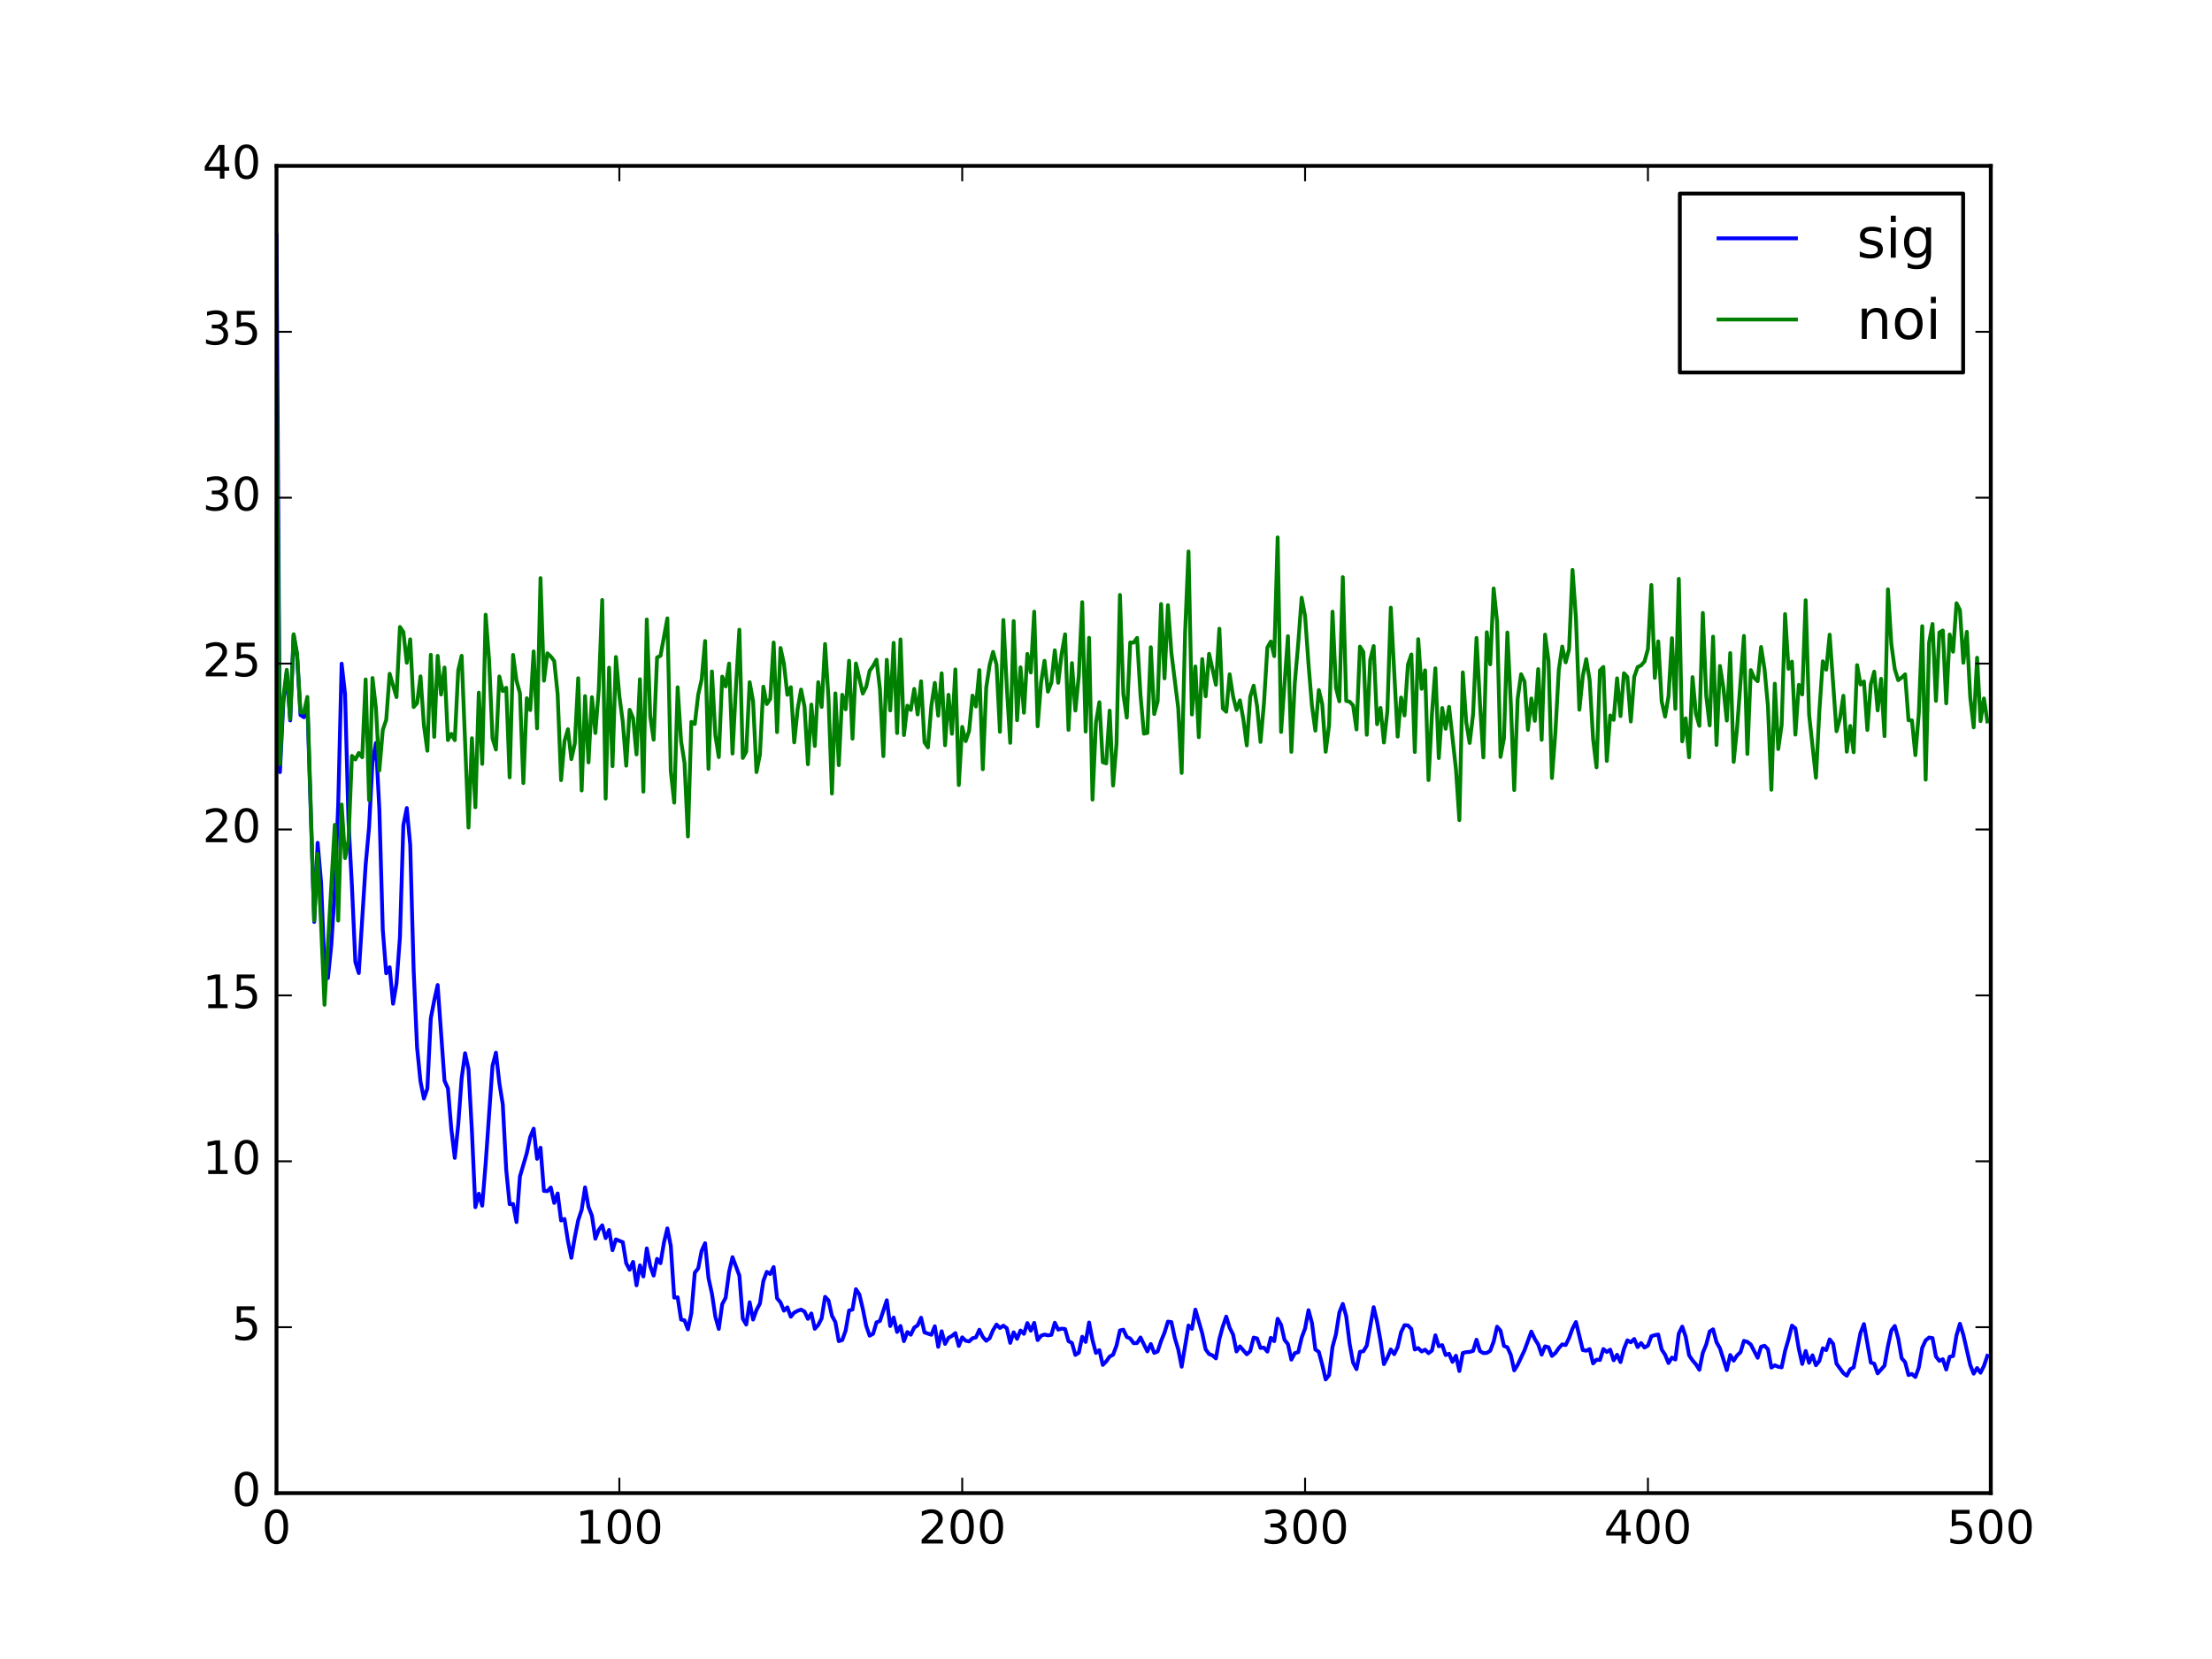 <?xml version="1.0" encoding="utf-8" standalone="no"?>
<!DOCTYPE svg PUBLIC "-//W3C//DTD SVG 1.1//EN"
  "http://www.w3.org/Graphics/SVG/1.1/DTD/svg11.dtd">
<!-- Created with matplotlib (http://matplotlib.org/) -->
<svg height="432pt" version="1.1" viewBox="0 0 576 432" width="576pt" xmlns="http://www.w3.org/2000/svg" xmlns:xlink="http://www.w3.org/1999/xlink">
 <defs>
  <style type="text/css">
*{stroke-linecap:butt;stroke-linejoin:round;stroke-miterlimit:100000;}
  </style>
 </defs>
 <g id="figure_1">
  <g id="patch_1">
   <path d="M 0 432 
L 576 432 
L 576 0 
L 0 0 
z
" style="fill:#ffffff;"/>
  </g>
  <g id="axes_1">
   <g id="patch_2">
    <path d="M 72 388.8 
L 518.4 388.8 
L 518.4 43.2 
L 72 43.2 
z
" style="fill:#ffffff;"/>
   </g>
   <g id="line2d_1">
    <path clip-path="url(#p57334c7ab0)" d="M 72 61.295 
L 72.893 201.063 
L 73.786 182.782 
L 74.678 175.025 
L 75.571 187.601 
L 76.464 165.466 
L 77.357 170.725 
L 78.25 186.202 
L 79.142 186.773 
L 80.035 183.056 
L 81.821 240.073 
L 82.714 219.471 
L 83.606 229.757 
L 84.499 251.705 
L 85.392 254.681 
L 86.285 245.948 
L 87.178 231.749 
L 88.07 209.44 
L 88.963 172.813 
L 89.856 180.78 
L 90.749 213.851 
L 91.642 230.714 
L 92.534 250.484 
L 93.427 253.389 
L 95.213 225.252 
L 96.106 215.402 
L 96.998 198.337 
L 97.891 193.463 
L 98.784 210.797 
L 99.677 242.112 
L 100.57 253.449 
L 101.462 251.869 
L 102.355 261.376 
L 103.248 256.108 
L 104.141 244.07 
L 105.034 214.873 
L 105.926 210.422 
L 106.819 220.025 
L 107.712 252.655 
L 108.605 272.776 
L 109.498 281.652 
L 110.39 286.066 
L 111.283 283.461 
L 112.176 265.191 
L 113.069 260.534 
L 113.962 256.5 
L 115.747 281.419 
L 116.64 283.418 
L 117.533 294.092 
L 118.426 301.515 
L 119.318 292.935 
L 120.211 280.817 
L 121.104 274.272 
L 121.997 278.4 
L 122.89 294.667 
L 123.782 314.343 
L 124.675 310.848 
L 125.568 313.958 
L 126.461 303.013 
L 128.246 277.566 
L 129.139 274.122 
L 130.032 282.041 
L 130.925 287.591 
L 131.818 304.62 
L 132.71 313.567 
L 133.603 313.516 
L 134.496 318.22 
L 135.389 306.358 
L 137.174 300.285 
L 138.067 296.082 
L 138.96 293.903 
L 139.853 301.756 
L 140.746 298.866 
L 141.638 310.111 
L 142.531 310.173 
L 143.424 309.223 
L 144.317 313.241 
L 145.21 310.777 
L 146.102 317.817 
L 146.995 317.411 
L 147.888 323.119 
L 148.781 327.53 
L 149.674 322.179 
L 150.566 317.737 
L 151.459 315.054 
L 152.352 309.186 
L 153.245 314.291 
L 154.138 316.575 
L 155.03 322.553 
L 155.923 320.256 
L 156.816 319.072 
L 157.709 322.398 
L 158.602 320.296 
L 159.494 325.548 
L 160.387 322.735 
L 162.173 323.463 
L 163.066 328.949 
L 163.958 330.656 
L 164.851 328.587 
L 165.744 334.698 
L 166.637 329.491 
L 167.53 332.386 
L 168.422 325.08 
L 169.315 329.694 
L 170.208 332.164 
L 171.101 327.801 
L 171.994 328.931 
L 172.886 323.596 
L 173.779 319.867 
L 174.672 324.427 
L 175.565 337.896 
L 176.458 337.818 
L 177.35 343.613 
L 178.243 343.823 
L 179.136 346.168 
L 180.029 341.949 
L 180.922 331.407 
L 181.814 330.279 
L 182.707 325.683 
L 183.6 323.726 
L 184.493 332.829 
L 185.386 336.859 
L 186.278 342.894 
L 187.171 346.052 
L 188.064 339.622 
L 188.957 337.924 
L 189.85 331.204 
L 190.742 327.368 
L 192.528 332.16 
L 193.421 343.379 
L 194.314 344.914 
L 195.206 339.106 
L 196.099 343.612 
L 196.992 341.129 
L 197.885 339.425 
L 198.778 333.564 
L 199.67 331.191 
L 200.563 331.758 
L 201.456 329.939 
L 202.349 338.078 
L 203.242 339.145 
L 204.134 341.3 
L 205.027 340.431 
L 205.92 342.874 
L 206.813 341.798 
L 207.706 341.331 
L 208.598 341.026 
L 209.491 341.532 
L 210.384 343.425 
L 211.277 342.02 
L 212.17 346.012 
L 213.062 345.038 
L 213.955 343.287 
L 214.848 337.687 
L 215.741 338.632 
L 216.634 342.61 
L 217.526 344.263 
L 218.419 349.236 
L 219.312 348.944 
L 220.205 346.483 
L 221.098 341.258 
L 221.99 340.985 
L 222.883 335.707 
L 223.776 337.069 
L 224.669 340.817 
L 225.562 345.26 
L 226.454 347.813 
L 227.347 347.327 
L 228.24 344.334 
L 229.133 343.985 
L 230.918 338.577 
L 231.811 345.294 
L 232.704 343.089 
L 233.597 346.843 
L 234.49 345.281 
L 235.382 349.233 
L 236.275 346.857 
L 237.168 347.557 
L 238.061 345.7 
L 238.954 345.118 
L 239.846 343.129 
L 240.739 346.955 
L 242.525 347.572 
L 243.418 345.357 
L 244.31 350.703 
L 245.203 346.658 
L 246.096 349.953 
L 246.989 348.367 
L 247.882 347.881 
L 248.774 347.141 
L 249.667 350.482 
L 250.56 348.239 
L 251.453 349.116 
L 252.346 349.306 
L 253.238 348.479 
L 254.131 348.256 
L 255.024 346.255 
L 255.917 348.119 
L 256.81 349.14 
L 257.702 348.459 
L 258.595 346.371 
L 259.488 344.917 
L 260.381 345.802 
L 261.274 345.201 
L 262.166 345.87 
L 263.059 349.682 
L 263.952 346.93 
L 264.845 348.623 
L 265.738 346.465 
L 266.63 347.317 
L 267.523 344.53 
L 268.416 346.513 
L 269.309 344.47 
L 270.202 348.954 
L 271.094 347.821 
L 271.987 347.51 
L 272.88 347.73 
L 273.773 347.591 
L 274.666 344.44 
L 275.558 346.238 
L 276.451 345.971 
L 277.344 346.076 
L 278.237 349.237 
L 279.13 349.699 
L 280.022 352.816 
L 280.915 352.242 
L 281.808 348.082 
L 282.701 349.438 
L 283.594 344.377 
L 284.486 348.978 
L 285.379 352.301 
L 286.272 351.574 
L 287.165 355.429 
L 288.058 354.515 
L 288.95 353.243 
L 289.843 352.768 
L 290.736 350.396 
L 291.629 346.447 
L 292.522 346.245 
L 293.414 348.149 
L 294.307 348.54 
L 295.2 349.769 
L 296.093 349.723 
L 296.986 348.274 
L 298.771 351.908 
L 299.664 349.974 
L 300.557 352.297 
L 301.45 351.907 
L 302.342 349.2 
L 303.235 347.027 
L 304.128 344.145 
L 305.021 344.256 
L 305.914 348.398 
L 306.806 351.364 
L 307.699 355.888 
L 309.485 345.149 
L 310.378 346.035 
L 311.27 341.029 
L 313.056 347.205 
L 313.949 351.374 
L 314.842 352.582 
L 315.734 352.942 
L 316.627 353.723 
L 317.52 348.663 
L 318.413 345.413 
L 319.306 342.848 
L 320.198 345.726 
L 321.091 347.52 
L 321.984 351.922 
L 322.877 350.595 
L 324.662 352.654 
L 325.555 351.84 
L 326.448 348.304 
L 327.341 348.536 
L 328.234 351.01 
L 329.126 350.913 
L 330.019 351.962 
L 330.912 348.361 
L 331.805 349.235 
L 332.698 343.4 
L 333.59 344.97 
L 334.483 348.886 
L 335.376 350 
L 336.269 354.05 
L 337.162 352.357 
L 338.054 352.106 
L 338.947 348.33 
L 339.84 345.93 
L 340.733 341.169 
L 341.626 344.476 
L 342.518 351.411 
L 343.411 352.014 
L 344.304 355.362 
L 345.197 359.208 
L 346.09 358.09 
L 346.982 350.742 
L 347.875 347.436 
L 348.768 341.76 
L 349.661 339.532 
L 350.554 342.751 
L 351.446 349.945 
L 352.339 354.817 
L 353.232 356.53 
L 354.125 352.016 
L 355.018 351.866 
L 355.91 350.389 
L 357.696 340.385 
L 358.589 344.165 
L 359.482 349.084 
L 360.374 355.22 
L 361.267 353.536 
L 362.16 351.394 
L 363.053 352.622 
L 363.946 350.781 
L 364.838 346.898 
L 365.731 345.074 
L 366.624 345.136 
L 367.517 346.07 
L 368.41 351.414 
L 369.302 351.04 
L 370.195 351.924 
L 371.088 351.453 
L 371.981 352.364 
L 372.874 351.688 
L 373.766 347.711 
L 374.659 350.561 
L 375.552 350.269 
L 376.445 352.855 
L 377.338 352.509 
L 378.23 354.624 
L 379.123 353.031 
L 380.016 357.007 
L 380.909 352.313 
L 381.802 352.094 
L 382.694 352.041 
L 383.587 351.767 
L 384.48 348.856 
L 385.373 351.808 
L 386.266 352.351 
L 387.158 352.302 
L 388.051 351.743 
L 388.944 349.354 
L 389.837 345.477 
L 390.73 346.503 
L 391.622 350.482 
L 392.515 350.827 
L 393.408 352.814 
L 394.301 356.843 
L 395.194 355.412 
L 396.979 351.611 
L 398.765 346.738 
L 399.658 348.66 
L 400.55 350.093 
L 401.443 352.753 
L 402.336 350.581 
L 403.229 350.826 
L 404.122 353.082 
L 405.014 352.329 
L 405.907 351.035 
L 406.8 350.069 
L 407.693 350.245 
L 408.586 348.399 
L 409.478 345.953 
L 410.371 344.259 
L 412.157 351.56 
L 413.05 351.726 
L 413.942 351.299 
L 414.835 355.034 
L 415.728 354.059 
L 416.621 354.139 
L 417.514 351.289 
L 418.406 352.046 
L 419.299 351.449 
L 420.192 354.21 
L 421.085 352.773 
L 421.978 354.682 
L 422.87 351.264 
L 423.763 349.023 
L 424.656 349.536 
L 425.549 348.664 
L 426.442 350.783 
L 427.334 349.719 
L 428.227 350.9 
L 429.12 350.381 
L 430.013 347.95 
L 430.906 347.663 
L 431.798 347.507 
L 432.691 351.402 
L 433.584 352.769 
L 434.477 354.934 
L 435.37 353.502 
L 436.262 354.016 
L 437.155 347.248 
L 438.048 345.451 
L 438.941 348.029 
L 439.834 352.908 
L 440.726 354.238 
L 441.619 355.273 
L 442.512 356.694 
L 443.405 352.279 
L 444.298 350.113 
L 445.19 346.725 
L 446.083 346.15 
L 446.976 349.501 
L 447.869 351.089 
L 449.654 356.776 
L 450.547 352.847 
L 451.44 354.315 
L 452.333 352.944 
L 453.226 352.12 
L 454.118 349.155 
L 455.011 349.418 
L 455.904 350.116 
L 457.69 353.562 
L 458.582 350.693 
L 459.475 350.428 
L 460.368 351.323 
L 461.261 356.112 
L 462.154 355.518 
L 463.046 355.906 
L 463.939 356.056 
L 464.832 351.774 
L 465.725 348.706 
L 466.618 345.182 
L 467.51 345.894 
L 468.403 351.215 
L 469.296 355.171 
L 470.189 351.788 
L 471.082 354.868 
L 471.974 352.918 
L 472.867 355.508 
L 473.76 354.388 
L 474.653 351.093 
L 475.546 351.564 
L 476.438 348.779 
L 477.331 349.901 
L 478.224 355.095 
L 480.01 357.561 
L 480.902 358.237 
L 481.795 356.548 
L 482.688 356.067 
L 484.474 347.067 
L 485.366 344.782 
L 487.152 354.811 
L 488.045 355.098 
L 488.938 357.626 
L 490.723 355.61 
L 491.616 350.521 
L 492.509 346.434 
L 493.402 345.28 
L 494.294 348.523 
L 495.187 353.686 
L 496.08 354.7 
L 496.973 358.061 
L 497.866 357.783 
L 498.758 358.565 
L 499.651 356.101 
L 500.544 350.954 
L 501.437 349.023 
L 502.33 348.293 
L 503.222 348.439 
L 504.115 353.219 
L 505.008 354.37 
L 505.901 353.933 
L 506.794 356.625 
L 507.686 353.301 
L 508.579 353.101 
L 509.472 347.695 
L 510.365 344.705 
L 511.258 347.615 
L 513.043 355.43 
L 513.936 357.696 
L 514.829 356.234 
L 515.722 357.449 
L 516.614 355.691 
L 517.507 353.056 
L 517.507 353.056 
" style="fill:none;stroke:#0000ff;stroke-linecap:square;"/>
   </g>
   <g id="line2d_2">
    <path clip-path="url(#p57334c7ab0)" d="M 72 97.344 
L 72.893 198.963 
L 73.786 181.472 
L 74.678 174.412 
L 75.571 187.246 
L 76.464 165.156 
L 77.357 170.206 
L 78.25 185.474 
L 79.142 185.566 
L 80.035 181.476 
L 81.821 239.701 
L 82.714 222.351 
L 83.606 240.823 
L 84.499 261.648 
L 87.178 214.786 
L 88.07 239.713 
L 88.963 209.484 
L 89.856 223.442 
L 90.749 218.834 
L 91.642 196.831 
L 92.534 197.768 
L 93.427 196.075 
L 94.32 197.187 
L 95.213 176.92 
L 96.106 208.34 
L 96.998 176.544 
L 97.891 184.414 
L 98.784 200.613 
L 99.677 190.06 
L 100.57 187.454 
L 101.462 175.45 
L 103.248 181.515 
L 104.141 163.263 
L 105.034 164.565 
L 105.926 172.586 
L 106.819 166.476 
L 107.712 184.109 
L 108.605 183.104 
L 109.498 176.116 
L 110.39 188.883 
L 111.283 195.495 
L 112.176 170.495 
L 113.069 191.881 
L 113.962 170.786 
L 114.854 180.855 
L 115.747 173.822 
L 116.64 192.71 
L 117.533 191.082 
L 118.426 192.739 
L 119.318 174.6 
L 120.211 170.762 
L 121.997 215.496 
L 122.89 192.238 
L 123.782 210.203 
L 124.675 180.367 
L 125.568 198.92 
L 126.461 160.066 
L 127.354 171.821 
L 128.246 192.271 
L 129.139 195.177 
L 130.032 176.157 
L 130.925 179.951 
L 131.818 179.098 
L 132.71 202.425 
L 133.603 170.538 
L 134.496 177.255 
L 135.389 180.495 
L 136.282 203.916 
L 137.174 181.819 
L 138.067 184.902 
L 138.96 169.627 
L 139.853 189.661 
L 140.746 150.534 
L 141.638 177.244 
L 142.531 170.115 
L 143.424 170.95 
L 144.317 172.118 
L 145.21 180.788 
L 146.102 203.146 
L 146.995 192.97 
L 147.888 189.897 
L 148.781 197.683 
L 149.674 193.645 
L 150.566 176.606 
L 151.459 205.845 
L 152.352 181.27 
L 153.245 198.532 
L 154.138 181.561 
L 155.03 190.873 
L 155.923 179.468 
L 156.816 156.233 
L 157.709 207.95 
L 158.602 173.851 
L 159.494 199.523 
L 160.387 171.084 
L 161.28 181.24 
L 162.173 187.95 
L 163.066 199.395 
L 163.958 184.833 
L 164.851 186.984 
L 165.744 196.452 
L 166.637 176.874 
L 167.53 206.144 
L 168.422 161.305 
L 169.315 186.529 
L 170.208 192.617 
L 171.101 171.202 
L 171.994 170.765 
L 173.779 161.015 
L 174.672 200.852 
L 175.565 209.008 
L 176.458 178.967 
L 177.35 193 
L 178.243 198.639 
L 179.136 217.824 
L 180.029 187.98 
L 180.922 188.535 
L 181.814 180.858 
L 182.707 176.951 
L 183.6 166.924 
L 184.493 200.215 
L 185.386 174.843 
L 186.278 191.432 
L 187.171 197.148 
L 188.064 176.19 
L 188.957 178.744 
L 189.85 172.788 
L 190.742 196.226 
L 191.635 178.906 
L 192.528 163.969 
L 193.421 197.37 
L 194.314 195.74 
L 195.206 177.637 
L 196.099 182.583 
L 196.992 201.053 
L 197.885 196.427 
L 198.778 178.814 
L 199.67 183.326 
L 200.563 182.01 
L 201.456 167.305 
L 202.349 190.632 
L 203.242 168.732 
L 204.134 172.824 
L 205.027 180.927 
L 205.92 178.944 
L 206.813 193.311 
L 207.706 184.612 
L 208.598 179.558 
L 209.491 183.971 
L 210.384 199.016 
L 211.277 183.465 
L 212.17 194.24 
L 213.062 177.627 
L 213.955 184.083 
L 214.848 167.691 
L 215.741 181.928 
L 216.634 206.631 
L 217.526 180.551 
L 218.419 199.256 
L 219.312 180.915 
L 220.205 184.708 
L 221.098 172.05 
L 221.99 192.347 
L 222.883 172.761 
L 224.669 180.601 
L 225.562 178.837 
L 226.454 174.667 
L 227.347 173.429 
L 228.24 171.777 
L 229.133 179.437 
L 230.026 196.904 
L 230.918 171.807 
L 231.811 185 
L 232.704 167.394 
L 233.597 190.891 
L 234.49 166.502 
L 235.382 191.415 
L 236.275 183.749 
L 237.168 184.868 
L 238.061 179.389 
L 238.954 186.044 
L 239.846 177.408 
L 240.739 193.293 
L 241.632 194.626 
L 242.525 183.793 
L 243.418 177.817 
L 244.31 186.354 
L 245.203 175.329 
L 246.096 194.059 
L 246.989 180.922 
L 247.882 191.073 
L 248.774 174.314 
L 249.667 204.42 
L 250.56 189.282 
L 251.453 192.995 
L 252.346 190.365 
L 253.238 181.123 
L 254.131 183.972 
L 255.024 174.484 
L 255.917 200.313 
L 256.81 179.058 
L 257.702 173.14 
L 258.595 169.743 
L 259.488 173.062 
L 260.381 190.558 
L 261.274 161.439 
L 262.166 178.864 
L 263.059 193.438 
L 263.952 161.724 
L 264.845 187.55 
L 265.738 173.778 
L 266.63 185.596 
L 267.523 170.277 
L 268.416 175.115 
L 269.309 159.269 
L 270.202 189.13 
L 271.094 177.716 
L 271.987 172.064 
L 272.88 180.109 
L 273.773 177.769 
L 274.666 169.338 
L 275.558 177.795 
L 276.451 170.225 
L 277.344 165.169 
L 278.237 190.061 
L 279.13 172.661 
L 280.022 185.019 
L 280.915 175.977 
L 281.808 156.798 
L 282.701 190.494 
L 283.594 166.072 
L 284.486 208.222 
L 285.379 188.142 
L 286.272 182.856 
L 287.165 198.477 
L 288.058 198.781 
L 288.95 185.042 
L 289.843 204.545 
L 290.736 193.695 
L 291.629 154.917 
L 292.522 180.794 
L 293.414 186.859 
L 294.307 167.295 
L 295.2 167.339 
L 296.093 166.1 
L 296.986 181.041 
L 297.878 191.046 
L 298.771 190.853 
L 299.664 168.529 
L 300.557 185.944 
L 301.45 182.593 
L 302.342 157.284 
L 303.235 176.649 
L 304.128 157.593 
L 305.021 169.958 
L 306.806 184.378 
L 307.699 201.279 
L 308.592 164.825 
L 309.485 143.604 
L 310.378 186.06 
L 311.27 173.548 
L 312.163 191.96 
L 313.056 171.622 
L 313.949 181.319 
L 314.842 170.253 
L 316.627 178.309 
L 317.52 163.711 
L 318.413 184.479 
L 319.306 185.335 
L 320.198 175.584 
L 321.091 181.342 
L 321.984 184.883 
L 322.877 182.378 
L 323.77 187.365 
L 324.662 194.1 
L 325.555 181.424 
L 326.448 178.547 
L 327.341 183.909 
L 328.234 193.206 
L 329.126 183.226 
L 330.019 168.611 
L 330.912 167.047 
L 331.805 170.854 
L 332.698 139.935 
L 333.59 190.596 
L 335.376 165.659 
L 336.269 195.783 
L 337.162 177.808 
L 338.054 167.575 
L 338.947 155.651 
L 339.84 160.421 
L 340.733 172.916 
L 341.626 183.79 
L 342.518 190.266 
L 343.411 179.685 
L 344.304 183.322 
L 345.197 195.761 
L 346.09 188.842 
L 346.982 159.273 
L 347.875 179.048 
L 348.768 182.629 
L 349.661 150.286 
L 350.554 182.516 
L 351.446 182.732 
L 352.339 183.679 
L 353.232 189.955 
L 354.125 168.377 
L 355.018 169.775 
L 355.91 191.335 
L 356.803 171.83 
L 357.696 168.228 
L 358.589 188.592 
L 359.482 184.335 
L 360.374 193.363 
L 361.267 185.119 
L 362.16 158.231 
L 363.946 191.816 
L 364.838 181.63 
L 365.731 186.303 
L 366.624 173.05 
L 367.517 170.423 
L 368.41 195.833 
L 369.302 166.438 
L 370.195 179.371 
L 371.088 174.55 
L 371.981 203.131 
L 372.874 185.966 
L 373.766 174.026 
L 374.659 197.409 
L 375.552 184.374 
L 376.445 189.773 
L 377.338 184.069 
L 379.123 200.284 
L 380.016 213.575 
L 380.909 175.086 
L 381.802 188.07 
L 382.694 193.474 
L 383.587 185.976 
L 384.48 166.105 
L 385.373 183 
L 386.266 197.226 
L 387.158 164.636 
L 388.051 172.985 
L 388.944 153.236 
L 389.837 161.864 
L 390.73 197.099 
L 391.622 192.262 
L 392.515 164.708 
L 393.408 183.047 
L 394.301 205.737 
L 395.194 181.913 
L 396.086 175.57 
L 396.979 177.447 
L 397.872 190.054 
L 398.765 181.892 
L 399.658 187.706 
L 400.55 174.233 
L 401.443 192.64 
L 402.336 165.255 
L 403.229 171.999 
L 404.122 202.592 
L 405.014 190.74 
L 405.907 174.453 
L 406.8 168.361 
L 407.693 172.479 
L 408.586 169.072 
L 409.478 148.398 
L 410.371 160.911 
L 411.264 184.808 
L 412.157 176.025 
L 413.05 171.647 
L 413.942 177.111 
L 414.835 192.418 
L 415.728 199.813 
L 416.621 174.576 
L 417.514 173.673 
L 418.406 198.155 
L 419.299 186.309 
L 420.192 187.452 
L 421.085 176.634 
L 421.978 186.466 
L 422.87 175.31 
L 423.763 176.288 
L 424.656 187.885 
L 425.549 176.236 
L 426.442 173.701 
L 427.334 173.264 
L 428.227 172.249 
L 429.12 169.009 
L 430.013 152.328 
L 430.906 176.514 
L 431.798 167.008 
L 432.691 182.628 
L 433.584 186.602 
L 434.477 181.334 
L 435.37 166.186 
L 436.262 184.586 
L 437.155 150.73 
L 438.048 193.052 
L 438.941 187.046 
L 439.834 197.198 
L 440.726 176.323 
L 441.619 185.872 
L 442.512 189.007 
L 443.405 159.605 
L 444.298 181.192 
L 445.19 188.898 
L 446.083 165.776 
L 446.976 193.995 
L 447.869 173.414 
L 448.762 179.068 
L 449.654 187.63 
L 450.547 170.05 
L 451.44 198.39 
L 452.333 189.578 
L 454.118 165.592 
L 455.011 196.327 
L 455.904 174.49 
L 456.797 176.513 
L 457.69 177.393 
L 458.582 168.471 
L 459.475 174.213 
L 460.368 183.854 
L 461.261 205.653 
L 462.154 178.028 
L 463.046 195.056 
L 463.939 188.805 
L 464.832 159.896 
L 465.725 174.162 
L 466.618 172.289 
L 467.51 191.293 
L 468.403 178.331 
L 469.296 180.833 
L 470.189 156.298 
L 471.082 186.057 
L 472.867 202.512 
L 473.76 185.153 
L 474.653 172.205 
L 475.546 174.388 
L 476.438 165.255 
L 478.224 190.414 
L 479.117 187.098 
L 480.01 181.178 
L 480.902 195.745 
L 481.795 189.026 
L 482.688 195.875 
L 483.581 173.2 
L 484.474 178.245 
L 485.366 177.441 
L 486.259 190.092 
L 487.152 178.206 
L 488.045 174.9 
L 488.938 184.984 
L 489.83 176.757 
L 490.723 191.689 
L 491.616 153.466 
L 492.509 167.779 
L 493.402 174.259 
L 494.294 177.12 
L 495.187 176.455 
L 496.08 175.593 
L 496.973 187.554 
L 497.866 187.6 
L 498.758 196.635 
L 499.651 185.763 
L 500.544 163.051 
L 501.437 203.023 
L 502.33 167.36 
L 503.222 162.474 
L 504.115 182.504 
L 505.008 164.701 
L 505.901 164.179 
L 506.794 183.152 
L 507.686 165.22 
L 508.579 169.706 
L 509.472 157.079 
L 510.365 158.87 
L 511.258 172.585 
L 512.15 164.52 
L 513.043 181.584 
L 513.936 189.409 
L 514.829 171.264 
L 515.722 187.795 
L 516.614 181.875 
L 517.507 187.868 
L 517.507 187.868 
" style="fill:none;stroke:#008000;stroke-linecap:square;"/>
   </g>
   <g id="patch_3">
    <path d="M 72 43.2 
L 518.4 43.2 
" style="fill:none;stroke:#000000;stroke-linecap:square;stroke-linejoin:miter;"/>
   </g>
   <g id="patch_4">
    <path d="M 518.4 388.8 
L 518.4 43.2 
" style="fill:none;stroke:#000000;stroke-linecap:square;stroke-linejoin:miter;"/>
   </g>
   <g id="patch_5">
    <path d="M 72 388.8 
L 518.4 388.8 
" style="fill:none;stroke:#000000;stroke-linecap:square;stroke-linejoin:miter;"/>
   </g>
   <g id="patch_6">
    <path d="M 72 388.8 
L 72 43.2 
" style="fill:none;stroke:#000000;stroke-linecap:square;stroke-linejoin:miter;"/>
   </g>
   <g id="matplotlib.axis_1">
    <g id="xtick_1">
     <g id="line2d_3">
      <defs>
       <path d="M 0 0 
L 0 -4 
" id="m09810b6e22" style="stroke:#000000;stroke-width:0.5;"/>
      </defs>
      <g>
       <use style="stroke:#000000;stroke-width:0.5;" x="72.0" xlink:href="#m09810b6e22" y="388.8"/>
      </g>
     </g>
     <g id="line2d_4">
      <defs>
       <path d="M 0 0 
L 0 4 
" id="m9b896afb7a" style="stroke:#000000;stroke-width:0.5;"/>
      </defs>
      <g>
       <use style="stroke:#000000;stroke-width:0.5;" x="72.0" xlink:href="#m9b896afb7a" y="43.2"/>
      </g>
     </g>
     <g id="text_1">
      <!-- 0 -->
      <defs>
       <path d="M 31.781 66.406 
Q 24.172 66.406 20.328 58.906 
Q 16.5 51.422 16.5 36.375 
Q 16.5 21.391 20.328 13.891 
Q 24.172 6.391 31.781 6.391 
Q 39.453 6.391 43.281 13.891 
Q 47.125 21.391 47.125 36.375 
Q 47.125 51.422 43.281 58.906 
Q 39.453 66.406 31.781 66.406 
M 31.781 74.219 
Q 44.047 74.219 50.516 64.516 
Q 56.984 54.828 56.984 36.375 
Q 56.984 17.969 50.516 8.266 
Q 44.047 -1.422 31.781 -1.422 
Q 19.531 -1.422 13.062 8.266 
Q 6.594 17.969 6.594 36.375 
Q 6.594 54.828 13.062 64.516 
Q 19.531 74.219 31.781 74.219 
" id="BitstreamVeraSans-Roman-30"/>
      </defs>
      <g transform="translate(68.183 401.918)scale(0.12 -0.12)">
       <use xlink:href="#BitstreamVeraSans-Roman-30"/>
      </g>
     </g>
    </g>
    <g id="xtick_2">
     <g id="line2d_5">
      <g>
       <use style="stroke:#000000;stroke-width:0.5;" x="161.28" xlink:href="#m09810b6e22" y="388.8"/>
      </g>
     </g>
     <g id="line2d_6">
      <g>
       <use style="stroke:#000000;stroke-width:0.5;" x="161.28" xlink:href="#m9b896afb7a" y="43.2"/>
      </g>
     </g>
     <g id="text_2">
      <!-- 100 -->
      <defs>
       <path d="M 12.406 8.297 
L 28.516 8.297 
L 28.516 63.922 
L 10.984 60.406 
L 10.984 69.391 
L 28.422 72.906 
L 38.281 72.906 
L 38.281 8.297 
L 54.391 8.297 
L 54.391 0 
L 12.406 0 
z
" id="BitstreamVeraSans-Roman-31"/>
      </defs>
      <g transform="translate(149.827 401.918)scale(0.12 -0.12)">
       <use xlink:href="#BitstreamVeraSans-Roman-31"/>
       <use x="63.623" xlink:href="#BitstreamVeraSans-Roman-30"/>
       <use x="127.246" xlink:href="#BitstreamVeraSans-Roman-30"/>
      </g>
     </g>
    </g>
    <g id="xtick_3">
     <g id="line2d_7">
      <g>
       <use style="stroke:#000000;stroke-width:0.5;" x="250.56" xlink:href="#m09810b6e22" y="388.8"/>
      </g>
     </g>
     <g id="line2d_8">
      <g>
       <use style="stroke:#000000;stroke-width:0.5;" x="250.56" xlink:href="#m9b896afb7a" y="43.2"/>
      </g>
     </g>
     <g id="text_3">
      <!-- 200 -->
      <defs>
       <path d="M 19.188 8.297 
L 53.609 8.297 
L 53.609 0 
L 7.328 0 
L 7.328 8.297 
Q 12.938 14.109 22.625 23.891 
Q 32.328 33.688 34.812 36.531 
Q 39.547 41.844 41.422 45.531 
Q 43.312 49.219 43.312 52.781 
Q 43.312 58.594 39.234 62.25 
Q 35.156 65.922 28.609 65.922 
Q 23.969 65.922 18.812 64.312 
Q 13.672 62.703 7.812 59.422 
L 7.812 69.391 
Q 13.766 71.781 18.938 73 
Q 24.125 74.219 28.422 74.219 
Q 39.75 74.219 46.484 68.547 
Q 53.219 62.891 53.219 53.422 
Q 53.219 48.922 51.531 44.891 
Q 49.859 40.875 45.406 35.406 
Q 44.188 33.984 37.641 27.219 
Q 31.109 20.453 19.188 8.297 
" id="BitstreamVeraSans-Roman-32"/>
      </defs>
      <g transform="translate(239.107 401.918)scale(0.12 -0.12)">
       <use xlink:href="#BitstreamVeraSans-Roman-32"/>
       <use x="63.623" xlink:href="#BitstreamVeraSans-Roman-30"/>
       <use x="127.246" xlink:href="#BitstreamVeraSans-Roman-30"/>
      </g>
     </g>
    </g>
    <g id="xtick_4">
     <g id="line2d_9">
      <g>
       <use style="stroke:#000000;stroke-width:0.5;" x="339.84" xlink:href="#m09810b6e22" y="388.8"/>
      </g>
     </g>
     <g id="line2d_10">
      <g>
       <use style="stroke:#000000;stroke-width:0.5;" x="339.84" xlink:href="#m9b896afb7a" y="43.2"/>
      </g>
     </g>
     <g id="text_4">
      <!-- 300 -->
      <defs>
       <path d="M 40.578 39.312 
Q 47.656 37.797 51.625 33 
Q 55.609 28.219 55.609 21.188 
Q 55.609 10.406 48.188 4.484 
Q 40.766 -1.422 27.094 -1.422 
Q 22.516 -1.422 17.656 -0.516 
Q 12.797 0.391 7.625 2.203 
L 7.625 11.719 
Q 11.719 9.328 16.594 8.109 
Q 21.484 6.891 26.812 6.891 
Q 36.078 6.891 40.938 10.547 
Q 45.797 14.203 45.797 21.188 
Q 45.797 27.641 41.281 31.266 
Q 36.766 34.906 28.719 34.906 
L 20.219 34.906 
L 20.219 43.016 
L 29.109 43.016 
Q 36.375 43.016 40.234 45.922 
Q 44.094 48.828 44.094 54.297 
Q 44.094 59.906 40.109 62.906 
Q 36.141 65.922 28.719 65.922 
Q 24.656 65.922 20.016 65.031 
Q 15.375 64.156 9.812 62.312 
L 9.812 71.094 
Q 15.438 72.656 20.344 73.438 
Q 25.25 74.219 29.594 74.219 
Q 40.828 74.219 47.359 69.109 
Q 53.906 64.016 53.906 55.328 
Q 53.906 49.266 50.438 45.094 
Q 46.969 40.922 40.578 39.312 
" id="BitstreamVeraSans-Roman-33"/>
      </defs>
      <g transform="translate(328.387 401.918)scale(0.12 -0.12)">
       <use xlink:href="#BitstreamVeraSans-Roman-33"/>
       <use x="63.623" xlink:href="#BitstreamVeraSans-Roman-30"/>
       <use x="127.246" xlink:href="#BitstreamVeraSans-Roman-30"/>
      </g>
     </g>
    </g>
    <g id="xtick_5">
     <g id="line2d_11">
      <g>
       <use style="stroke:#000000;stroke-width:0.5;" x="429.12" xlink:href="#m09810b6e22" y="388.8"/>
      </g>
     </g>
     <g id="line2d_12">
      <g>
       <use style="stroke:#000000;stroke-width:0.5;" x="429.12" xlink:href="#m9b896afb7a" y="43.2"/>
      </g>
     </g>
     <g id="text_5">
      <!-- 400 -->
      <defs>
       <path d="M 37.797 64.312 
L 12.891 25.391 
L 37.797 25.391 
z
M 35.203 72.906 
L 47.609 72.906 
L 47.609 25.391 
L 58.016 25.391 
L 58.016 17.188 
L 47.609 17.188 
L 47.609 0 
L 37.797 0 
L 37.797 17.188 
L 4.891 17.188 
L 4.891 26.703 
z
" id="BitstreamVeraSans-Roman-34"/>
      </defs>
      <g transform="translate(417.668 401.918)scale(0.12 -0.12)">
       <use xlink:href="#BitstreamVeraSans-Roman-34"/>
       <use x="63.623" xlink:href="#BitstreamVeraSans-Roman-30"/>
       <use x="127.246" xlink:href="#BitstreamVeraSans-Roman-30"/>
      </g>
     </g>
    </g>
    <g id="xtick_6">
     <g id="line2d_13">
      <g>
       <use style="stroke:#000000;stroke-width:0.5;" x="518.4" xlink:href="#m09810b6e22" y="388.8"/>
      </g>
     </g>
     <g id="line2d_14">
      <g>
       <use style="stroke:#000000;stroke-width:0.5;" x="518.4" xlink:href="#m9b896afb7a" y="43.2"/>
      </g>
     </g>
     <g id="text_6">
      <!-- 500 -->
      <defs>
       <path d="M 10.797 72.906 
L 49.516 72.906 
L 49.516 64.594 
L 19.828 64.594 
L 19.828 46.734 
Q 21.969 47.469 24.109 47.828 
Q 26.266 48.188 28.422 48.188 
Q 40.625 48.188 47.75 41.5 
Q 54.891 34.812 54.891 23.391 
Q 54.891 11.625 47.562 5.094 
Q 40.234 -1.422 26.906 -1.422 
Q 22.312 -1.422 17.547 -0.641 
Q 12.797 0.141 7.719 1.703 
L 7.719 11.625 
Q 12.109 9.234 16.797 8.062 
Q 21.484 6.891 26.703 6.891 
Q 35.156 6.891 40.078 11.328 
Q 45.016 15.766 45.016 23.391 
Q 45.016 31 40.078 35.438 
Q 35.156 39.891 26.703 39.891 
Q 22.75 39.891 18.812 39.016 
Q 14.891 38.141 10.797 36.281 
z
" id="BitstreamVeraSans-Roman-35"/>
      </defs>
      <g transform="translate(506.947 401.918)scale(0.12 -0.12)">
       <use xlink:href="#BitstreamVeraSans-Roman-35"/>
       <use x="63.623" xlink:href="#BitstreamVeraSans-Roman-30"/>
       <use x="127.246" xlink:href="#BitstreamVeraSans-Roman-30"/>
      </g>
     </g>
    </g>
   </g>
   <g id="matplotlib.axis_2">
    <g id="ytick_1">
     <g id="line2d_15">
      <defs>
       <path d="M 0 0 
L 4 0 
" id="mc746d53d32" style="stroke:#000000;stroke-width:0.5;"/>
      </defs>
      <g>
       <use style="stroke:#000000;stroke-width:0.5;" x="72.0" xlink:href="#mc746d53d32" y="388.8"/>
      </g>
     </g>
     <g id="line2d_16">
      <defs>
       <path d="M 0 0 
L -4 0 
" id="m0acd7f5260" style="stroke:#000000;stroke-width:0.5;"/>
      </defs>
      <g>
       <use style="stroke:#000000;stroke-width:0.5;" x="518.4" xlink:href="#m0acd7f5260" y="388.8"/>
      </g>
     </g>
     <g id="text_7">
      <!-- 0 -->
      <g transform="translate(60.365 392.111)scale(0.12 -0.12)">
       <use xlink:href="#BitstreamVeraSans-Roman-30"/>
      </g>
     </g>
    </g>
    <g id="ytick_2">
     <g id="line2d_17">
      <g>
       <use style="stroke:#000000;stroke-width:0.5;" x="72.0" xlink:href="#mc746d53d32" y="345.6"/>
      </g>
     </g>
     <g id="line2d_18">
      <g>
       <use style="stroke:#000000;stroke-width:0.5;" x="518.4" xlink:href="#m0acd7f5260" y="345.6"/>
      </g>
     </g>
     <g id="text_8">
      <!-- 5 -->
      <g transform="translate(60.365 348.911)scale(0.12 -0.12)">
       <use xlink:href="#BitstreamVeraSans-Roman-35"/>
      </g>
     </g>
    </g>
    <g id="ytick_3">
     <g id="line2d_19">
      <g>
       <use style="stroke:#000000;stroke-width:0.5;" x="72.0" xlink:href="#mc746d53d32" y="302.4"/>
      </g>
     </g>
     <g id="line2d_20">
      <g>
       <use style="stroke:#000000;stroke-width:0.5;" x="518.4" xlink:href="#m0acd7f5260" y="302.4"/>
      </g>
     </g>
     <g id="text_9">
      <!-- 10 -->
      <g transform="translate(52.73 305.711)scale(0.12 -0.12)">
       <use xlink:href="#BitstreamVeraSans-Roman-31"/>
       <use x="63.623" xlink:href="#BitstreamVeraSans-Roman-30"/>
      </g>
     </g>
    </g>
    <g id="ytick_4">
     <g id="line2d_21">
      <g>
       <use style="stroke:#000000;stroke-width:0.5;" x="72.0" xlink:href="#mc746d53d32" y="259.2"/>
      </g>
     </g>
     <g id="line2d_22">
      <g>
       <use style="stroke:#000000;stroke-width:0.5;" x="518.4" xlink:href="#m0acd7f5260" y="259.2"/>
      </g>
     </g>
     <g id="text_10">
      <!-- 15 -->
      <g transform="translate(52.73 262.511)scale(0.12 -0.12)">
       <use xlink:href="#BitstreamVeraSans-Roman-31"/>
       <use x="63.623" xlink:href="#BitstreamVeraSans-Roman-35"/>
      </g>
     </g>
    </g>
    <g id="ytick_5">
     <g id="line2d_23">
      <g>
       <use style="stroke:#000000;stroke-width:0.5;" x="72.0" xlink:href="#mc746d53d32" y="216.0"/>
      </g>
     </g>
     <g id="line2d_24">
      <g>
       <use style="stroke:#000000;stroke-width:0.5;" x="518.4" xlink:href="#m0acd7f5260" y="216.0"/>
      </g>
     </g>
     <g id="text_11">
      <!-- 20 -->
      <g transform="translate(52.73 219.311)scale(0.12 -0.12)">
       <use xlink:href="#BitstreamVeraSans-Roman-32"/>
       <use x="63.623" xlink:href="#BitstreamVeraSans-Roman-30"/>
      </g>
     </g>
    </g>
    <g id="ytick_6">
     <g id="line2d_25">
      <g>
       <use style="stroke:#000000;stroke-width:0.5;" x="72.0" xlink:href="#mc746d53d32" y="172.8"/>
      </g>
     </g>
     <g id="line2d_26">
      <g>
       <use style="stroke:#000000;stroke-width:0.5;" x="518.4" xlink:href="#m0acd7f5260" y="172.8"/>
      </g>
     </g>
     <g id="text_12">
      <!-- 25 -->
      <g transform="translate(52.73 176.111)scale(0.12 -0.12)">
       <use xlink:href="#BitstreamVeraSans-Roman-32"/>
       <use x="63.623" xlink:href="#BitstreamVeraSans-Roman-35"/>
      </g>
     </g>
    </g>
    <g id="ytick_7">
     <g id="line2d_27">
      <g>
       <use style="stroke:#000000;stroke-width:0.5;" x="72.0" xlink:href="#mc746d53d32" y="129.6"/>
      </g>
     </g>
     <g id="line2d_28">
      <g>
       <use style="stroke:#000000;stroke-width:0.5;" x="518.4" xlink:href="#m0acd7f5260" y="129.6"/>
      </g>
     </g>
     <g id="text_13">
      <!-- 30 -->
      <g transform="translate(52.73 132.911)scale(0.12 -0.12)">
       <use xlink:href="#BitstreamVeraSans-Roman-33"/>
       <use x="63.623" xlink:href="#BitstreamVeraSans-Roman-30"/>
      </g>
     </g>
    </g>
    <g id="ytick_8">
     <g id="line2d_29">
      <g>
       <use style="stroke:#000000;stroke-width:0.5;" x="72.0" xlink:href="#mc746d53d32" y="86.4"/>
      </g>
     </g>
     <g id="line2d_30">
      <g>
       <use style="stroke:#000000;stroke-width:0.5;" x="518.4" xlink:href="#m0acd7f5260" y="86.4"/>
      </g>
     </g>
     <g id="text_14">
      <!-- 35 -->
      <g transform="translate(52.73 89.711)scale(0.12 -0.12)">
       <use xlink:href="#BitstreamVeraSans-Roman-33"/>
       <use x="63.623" xlink:href="#BitstreamVeraSans-Roman-35"/>
      </g>
     </g>
    </g>
    <g id="ytick_9">
     <g id="line2d_31">
      <g>
       <use style="stroke:#000000;stroke-width:0.5;" x="72.0" xlink:href="#mc746d53d32" y="43.2"/>
      </g>
     </g>
     <g id="line2d_32">
      <g>
       <use style="stroke:#000000;stroke-width:0.5;" x="518.4" xlink:href="#m0acd7f5260" y="43.2"/>
      </g>
     </g>
     <g id="text_15">
      <!-- 40 -->
      <g transform="translate(52.73 46.511)scale(0.12 -0.12)">
       <use xlink:href="#BitstreamVeraSans-Roman-34"/>
       <use x="63.623" xlink:href="#BitstreamVeraSans-Roman-30"/>
      </g>
     </g>
    </g>
   </g>
   <g id="legend_1">
    <g id="patch_7">
     <path d="M 437.423 96.993 
L 511.2 96.993 
L 511.2 50.4 
L 437.423 50.4 
z
" style="fill:#ffffff;stroke:#000000;stroke-linejoin:miter;"/>
    </g>
    <g id="line2d_33">
     <path d="M 447.502 62.062 
L 467.663 62.062 
" style="fill:none;stroke:#0000ff;stroke-linecap:square;"/>
    </g>
    <g id="line2d_34"/>
    <g id="text_16">
     <!-- sig -->
     <defs>
      <path d="M 45.406 27.984 
Q 45.406 37.75 41.375 43.109 
Q 37.359 48.484 30.078 48.484 
Q 22.859 48.484 18.828 43.109 
Q 14.797 37.75 14.797 27.984 
Q 14.797 18.266 18.828 12.891 
Q 22.859 7.516 30.078 7.516 
Q 37.359 7.516 41.375 12.891 
Q 45.406 18.266 45.406 27.984 
M 54.391 6.781 
Q 54.391 -7.172 48.188 -13.984 
Q 42 -20.797 29.203 -20.797 
Q 24.469 -20.797 20.266 -20.094 
Q 16.062 -19.391 12.109 -17.922 
L 12.109 -9.188 
Q 16.062 -11.328 19.922 -12.344 
Q 23.781 -13.375 27.781 -13.375 
Q 36.625 -13.375 41.016 -8.766 
Q 45.406 -4.156 45.406 5.172 
L 45.406 9.625 
Q 42.625 4.781 38.281 2.391 
Q 33.938 0 27.875 0 
Q 17.828 0 11.672 7.656 
Q 5.516 15.328 5.516 27.984 
Q 5.516 40.672 11.672 48.328 
Q 17.828 56 27.875 56 
Q 33.938 56 38.281 53.609 
Q 42.625 51.219 45.406 46.391 
L 45.406 54.688 
L 54.391 54.688 
z
" id="BitstreamVeraSans-Roman-67"/>
      <path d="M 9.422 54.688 
L 18.406 54.688 
L 18.406 0 
L 9.422 0 
z
M 9.422 75.984 
L 18.406 75.984 
L 18.406 64.594 
L 9.422 64.594 
z
" id="BitstreamVeraSans-Roman-69"/>
      <path d="M 44.281 53.078 
L 44.281 44.578 
Q 40.484 46.531 36.375 47.5 
Q 32.281 48.484 27.875 48.484 
Q 21.188 48.484 17.844 46.438 
Q 14.5 44.391 14.5 40.281 
Q 14.5 37.156 16.891 35.375 
Q 19.281 33.594 26.516 31.984 
L 29.594 31.297 
Q 39.156 29.25 43.188 25.516 
Q 47.219 21.781 47.219 15.094 
Q 47.219 7.469 41.188 3.016 
Q 35.156 -1.422 24.609 -1.422 
Q 20.219 -1.422 15.453 -0.562 
Q 10.688 0.297 5.422 2 
L 5.422 11.281 
Q 10.406 8.688 15.234 7.391 
Q 20.062 6.109 24.812 6.109 
Q 31.156 6.109 34.562 8.281 
Q 37.984 10.453 37.984 14.406 
Q 37.984 18.062 35.516 20.016 
Q 33.062 21.969 24.703 23.781 
L 21.578 24.516 
Q 13.234 26.266 9.516 29.906 
Q 5.812 33.547 5.812 39.891 
Q 5.812 47.609 11.281 51.797 
Q 16.75 56 26.812 56 
Q 31.781 56 36.172 55.266 
Q 40.578 54.547 44.281 53.078 
" id="BitstreamVeraSans-Roman-73"/>
     </defs>
     <g transform="translate(483.502 67.102)scale(0.144 -0.144)">
      <use xlink:href="#BitstreamVeraSans-Roman-73"/>
      <use x="52.1" xlink:href="#BitstreamVeraSans-Roman-69"/>
      <use x="79.883" xlink:href="#BitstreamVeraSans-Roman-67"/>
     </g>
    </g>
    <g id="line2d_35">
     <path d="M 447.502 83.198 
L 467.663 83.198 
" style="fill:none;stroke:#008000;stroke-linecap:square;"/>
    </g>
    <g id="line2d_36"/>
    <g id="text_17">
     <!-- noi -->
     <defs>
      <path d="M 54.891 33.016 
L 54.891 0 
L 45.906 0 
L 45.906 32.719 
Q 45.906 40.484 42.875 44.328 
Q 39.844 48.188 33.797 48.188 
Q 26.516 48.188 22.312 43.547 
Q 18.109 38.922 18.109 30.906 
L 18.109 0 
L 9.078 0 
L 9.078 54.688 
L 18.109 54.688 
L 18.109 46.188 
Q 21.344 51.125 25.703 53.562 
Q 30.078 56 35.797 56 
Q 45.219 56 50.047 50.172 
Q 54.891 44.344 54.891 33.016 
" id="BitstreamVeraSans-Roman-6e"/>
      <path d="M 30.609 48.391 
Q 23.391 48.391 19.188 42.75 
Q 14.984 37.109 14.984 27.297 
Q 14.984 17.484 19.156 11.844 
Q 23.344 6.203 30.609 6.203 
Q 37.797 6.203 41.984 11.859 
Q 46.188 17.531 46.188 27.297 
Q 46.188 37.016 41.984 42.703 
Q 37.797 48.391 30.609 48.391 
M 30.609 56 
Q 42.328 56 49.016 48.375 
Q 55.719 40.766 55.719 27.297 
Q 55.719 13.875 49.016 6.219 
Q 42.328 -1.422 30.609 -1.422 
Q 18.844 -1.422 12.172 6.219 
Q 5.516 13.875 5.516 27.297 
Q 5.516 40.766 12.172 48.375 
Q 18.844 56 30.609 56 
" id="BitstreamVeraSans-Roman-6f"/>
     </defs>
     <g transform="translate(483.502 88.238)scale(0.144 -0.144)">
      <use xlink:href="#BitstreamVeraSans-Roman-6e"/>
      <use x="63.379" xlink:href="#BitstreamVeraSans-Roman-6f"/>
      <use x="124.561" xlink:href="#BitstreamVeraSans-Roman-69"/>
     </g>
    </g>
   </g>
  </g>
 </g>
 <defs>
  <clipPath id="p57334c7ab0">
   <rect height="345.6" width="446.4" x="72.0" y="43.2"/>
  </clipPath>
 </defs>
</svg>
